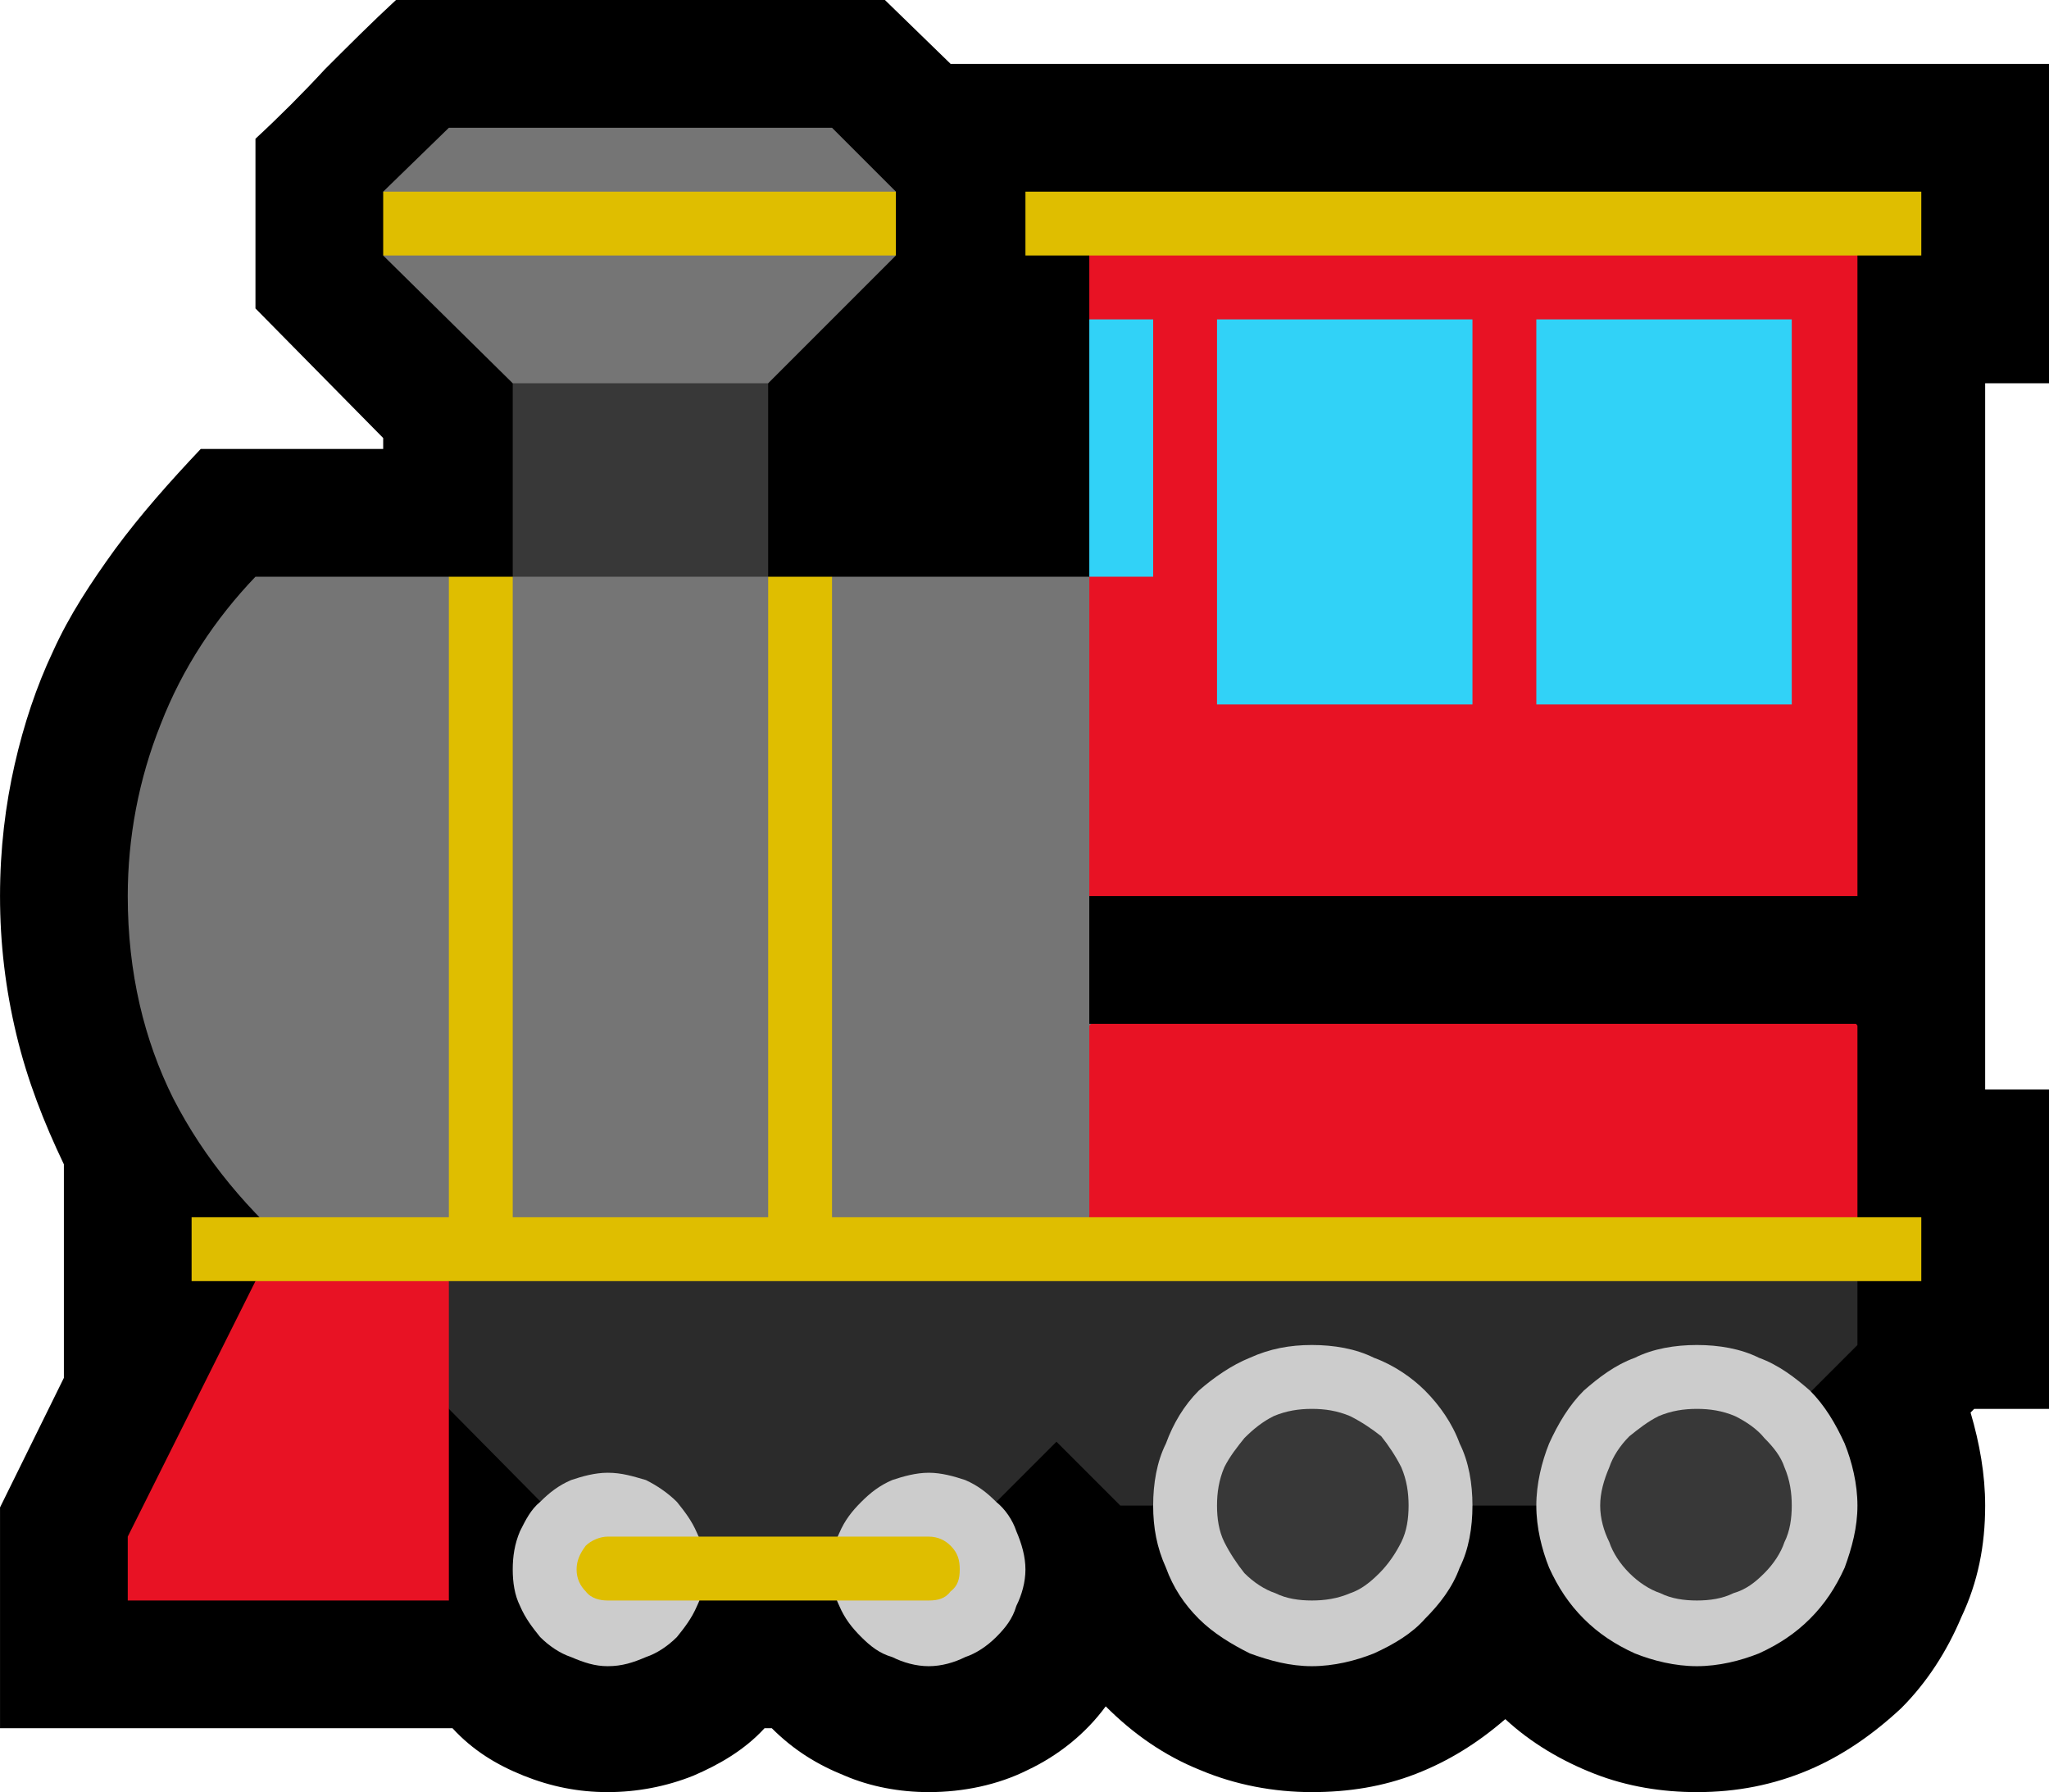 <?xml version="1.0" encoding="UTF-8" standalone="no"?>
<svg
   width="16.845"
   height="14.73"
   viewBox="0 0 16.845 14.73"
   version="1.1"
   xml:space="preserve"
   style="clip-rule:evenodd;fill-rule:evenodd;stroke-linejoin:round;stroke-miterlimit:2"
   id="svg20568"
   sodipodi:docname="emojis.svg"
   xmlns:inkscape="http://www.inkscape.org/namespaces/inkscape"
   xmlns:sodipodi="http://sodipodi.sourceforge.net/DTD/sodipodi-0.dtd"
   xmlns="http://www.w3.org/2000/svg"
   xmlns:svg="http://www.w3.org/2000/svg"><defs
     id="defs20572" /><sodipodi:namedview
     id="namedview20570"
     pagecolor="#505050"
     bordercolor="#eeeeee"
     borderopacity="1"
     inkscape:pageshadow="0"
     inkscape:pageopacity="0"
     inkscape:pagecheckerboard="0" /><g
     transform="matrix(0.24,0,0,0.24,-331.714,-661.111)"
     id="g20566"><g
       transform="matrix(62.5,0,0,62.5,1374.33,2802.88)"
       id="g12896"><path
         d="m 0.646,-0.737 h 0.602 v 0.175 H 1.213 v 0.387 H 1.248 V 0 H 1.207 L 1.205,0.002 C 1.21,0.019 1.213,0.036 1.213,0.053 1.213,0.075 1.209,0.095 1.2,0.114 1.192,0.133 1.181,0.15 1.167,0.164 1.152,0.178 1.135,0.19 1.116,0.198 1.097,0.206 1.077,0.21 1.055,0.21 1.036,0.21 1.017,0.207 0.999,0.2 0.981,0.193 0.964,0.183 0.95,0.17 0.935,0.183 0.919,0.193 0.901,0.2 0.883,0.207 0.864,0.21 0.844,0.21 0.823,0.21 0.802,0.206 0.783,0.198 0.763,0.19 0.746,0.178 0.731,0.163 0.72,0.178 0.705,0.19 0.688,0.198 0.672,0.206 0.653,0.21 0.634,0.21 0.618,0.21 0.602,0.207 0.588,0.201 0.573,0.195 0.56,0.187 0.548,0.175 H 0.544 C 0.533,0.187 0.519,0.195 0.505,0.201 0.49,0.207 0.474,0.21 0.458,0.21 0.442,0.21 0.427,0.207 0.412,0.201 0.397,0.195 0.384,0.187 0.373,0.175 H 0.125 V 0.054 L 0.16,-0.017 V -0.134 C 0.149,-0.157 0.14,-0.18 0.134,-0.205 0.128,-0.23 0.125,-0.255 0.125,-0.281 c 0,-0.026 0.003,-0.05 0.008,-0.072 0.005,-0.022 0.012,-0.043 0.021,-0.062 0.009,-0.02 0.021,-0.038 0.034,-0.056 0.014,-0.019 0.03,-0.037 0.047,-0.055 h 0.1 V -0.532 L 0.265,-0.603 V -0.696 C 0.278,-0.708 0.291,-0.721 0.303,-0.734 0.316,-0.747 0.329,-0.76 0.342,-0.772 H 0.61 Z"
         style="fill-rule:nonzero"
         id="path12878" /><path
         d="M 1.055,0.053 H 0.739 L 0.704,0.018 0.634,0.088 H 0.458 L 0.371,0 0.356,-0.037 v -0.048 h 0.787 v 0.05 z"
         style="fill:#2b2b2b;fill-rule:nonzero"
         id="path12880" /><path
         d="m 1.055,-0.035 c 0.012,0 0.024,0.002 0.034,0.007 0.011,0.004 0.02,0.011 0.028,0.018 0.008,0.008 0.014,0.018 0.019,0.029 0.004,0.01 0.007,0.022 0.007,0.034 0,0.012 -0.003,0.023 -0.007,0.034 C 1.131,0.098 1.125,0.107 1.117,0.115 1.109,0.123 1.1,0.129 1.089,0.134 1.079,0.138 1.067,0.141 1.055,0.141 1.043,0.141 1.031,0.138 1.021,0.134 1.01,0.129 1.001,0.123 0.993,0.115 0.985,0.107 0.979,0.098 0.974,0.087 0.97,0.077 0.967,0.065 0.967,0.053 0.967,0.041 0.97,0.029 0.974,0.019 0.979,0.008 0.985,-0.002 0.993,-0.01 1.001,-0.017 1.01,-0.024 1.021,-0.028 1.031,-0.033 1.043,-0.035 1.055,-0.035 Z m -0.211,0 c 0.012,0 0.024,0.002 0.034,0.007 0.011,0.004 0.021,0.011 0.028,0.018 0.008,0.008 0.015,0.018 0.019,0.029 0.005,0.01 0.007,0.022 0.007,0.034 0,0.012 -0.002,0.024 -0.007,0.034 C 0.921,0.098 0.914,0.107 0.906,0.115 0.899,0.123 0.889,0.129 0.878,0.134 0.868,0.138 0.856,0.141 0.844,0.141 0.832,0.141 0.821,0.138 0.81,0.134 0.8,0.129 0.79,0.123 0.782,0.115 0.774,0.107 0.768,0.098 0.764,0.087 0.759,0.076 0.757,0.065 0.757,0.053 0.757,0.041 0.759,0.029 0.764,0.019 0.768,0.008 0.774,-0.002 0.782,-0.01 0.79,-0.017 0.8,-0.024 0.81,-0.028 0.821,-0.033 0.832,-0.035 0.844,-0.035 Z m -0.21,0.07 c 0.007,0 0.014,0.002 0.02,0.004 0.007,0.003 0.012,0.007 0.017,0.012 0.005,0.004 0.009,0.01 0.011,0.016 0.003,0.007 0.005,0.014 0.005,0.021 0,0.007 -0.002,0.014 -0.005,0.02 C 0.68,0.115 0.676,0.12 0.671,0.125 0.666,0.13 0.66,0.134 0.654,0.136 0.648,0.139 0.641,0.141 0.634,0.141 0.627,0.141 0.62,0.139 0.614,0.136 0.607,0.134 0.602,0.13 0.597,0.125 0.592,0.12 0.588,0.115 0.585,0.108 0.582,0.102 0.581,0.095 0.581,0.088 0.581,0.081 0.582,0.074 0.585,0.068 0.588,0.061 0.592,0.056 0.597,0.051 0.602,0.046 0.607,0.042 0.614,0.039 0.62,0.037 0.627,0.035 0.634,0.035 Z m -0.176,0 c 0.008,0 0.014,0.002 0.021,0.004 0.006,0.003 0.012,0.007 0.017,0.012 0.004,0.005 0.008,0.01 0.011,0.017 0.003,0.006 0.004,0.013 0.004,0.02 0,0.007 -0.001,0.014 -0.004,0.02 C 0.504,0.115 0.5,0.12 0.496,0.125 0.491,0.13 0.485,0.134 0.479,0.136 0.472,0.139 0.466,0.141 0.458,0.141 0.451,0.141 0.445,0.139 0.438,0.136 0.432,0.134 0.426,0.13 0.421,0.125 0.417,0.12 0.413,0.115 0.41,0.108 0.407,0.102 0.406,0.095 0.406,0.088 0.406,0.081 0.407,0.074 0.41,0.067 0.413,0.061 0.416,0.055 0.421,0.051 0.426,0.046 0.431,0.042 0.438,0.039 0.444,0.037 0.451,0.035 0.458,0.035 Z"
         style="fill:#cccccc;fill-rule:nonzero"
         id="path12882" /><path
         d="m 0.406,-0.417 v -0.177 h 0.14 v 0.177 z M 0.844,0 C 0.851,0 0.858,0.001 0.865,0.004 0.871,0.007 0.877,0.011 0.882,0.015 0.886,0.02 0.89,0.026 0.893,0.032 0.896,0.039 0.897,0.046 0.897,0.053 0.897,0.06 0.896,0.067 0.893,0.073 0.89,0.079 0.886,0.085 0.881,0.09 0.876,0.095 0.871,0.099 0.865,0.101 0.858,0.104 0.851,0.105 0.844,0.105 0.837,0.105 0.83,0.104 0.824,0.101 0.818,0.099 0.812,0.095 0.807,0.09 0.803,0.085 0.799,0.079 0.796,0.073 0.793,0.067 0.792,0.06 0.792,0.053 0.792,0.046 0.793,0.039 0.796,0.032 0.799,0.026 0.803,0.021 0.807,0.016 0.812,0.011 0.817,0.007 0.823,0.004 0.83,0.001 0.837,0 0.844,0 Z m 0.211,0 c 0.007,0 0.014,0.001 0.021,0.004 0.006,0.003 0.012,0.007 0.016,0.012 0.005,0.005 0.009,0.01 0.011,0.016 0.003,0.007 0.004,0.014 0.004,0.021 0,0.007 -10e-4,0.014 -0.004,0.02 C 1.101,0.079 1.097,0.085 1.092,0.09 1.087,0.095 1.082,0.099 1.075,0.101 1.069,0.104 1.062,0.105 1.055,0.105 1.048,0.105 1.041,0.104 1.035,0.101 1.029,0.099 1.023,0.095 1.018,0.09 1.013,0.085 1.009,0.079 1.007,0.073 1.004,0.067 1.002,0.06 1.002,0.053 1.002,0.046 1.004,0.039 1.007,0.032 1.009,0.026 1.013,0.02 1.018,0.015 1.023,0.011 1.028,0.007 1.034,0.004 1.041,0.001 1.048,0 1.055,0 Z"
         style="fill:#383838;fill-rule:nonzero"
         id="path12884" /><path
         d="m 0.722,-0.456 c 0.006,0.009 0.01,0.021 0.014,0.036 0.004,0.015 0.007,0.03 0.009,0.047 0.002,0.016 0.004,0.032 0.005,0.048 0.001,0.016 0.001,0.029 0.001,0.04 0,0.028 -0.001,0.056 -0.004,0.086 -0.003,0.029 -0.01,0.056 -0.02,0.082 0,0.001 -0.001,0.003 -0.002,0.006 -0.002,0.003 -0.003,0.005 -0.003,0.006 L 0.697,-0.082 H 0.292 C 0.261,-0.108 0.237,-0.137 0.22,-0.17 0.204,-0.202 0.195,-0.239 0.195,-0.281 c 0,-0.032 0.006,-0.064 0.018,-0.094 0.012,-0.031 0.03,-0.058 0.052,-0.081 h 0.106 l 0.02,0.029 0.015,-0.029 h 0.14 l 0.02,0.029 0.015,-0.029 z m -0.143,-0.193 0.037,0.017 -0.07,0.07 h -0.14 l -0.071,-0.07 0.04,-0.017 -0.04,-0.018 0.036,-0.035 h 0.21 l 0.035,0.035 z"
         style="fill:#757575;fill-rule:nonzero"
         id="path12886" /><path
         d="m 1.143,-0.651 v 0.37 l -0.027,0.037 0.027,0.034 v 0.125 H 0.722 V -0.21 L 0.755,-0.245 0.722,-0.281 V -0.456 C 0.731,-0.467 0.738,-0.479 0.744,-0.492 0.749,-0.505 0.752,-0.519 0.752,-0.533 0.752,-0.545 0.749,-0.556 0.743,-0.568 0.737,-0.58 0.73,-0.59 0.722,-0.597 V -0.651 Z M 0.265,-0.07 0.313,-0.09 0.371,-0.07 V 0.105 H 0.195 V 0.07 Z"
         style="fill:#e81224;fill-rule:nonzero"
         id="path12888" /><rect
         x="0.722"
         y="-0.281"
         width="0.421"
         height="0.07"
         style="fill-rule:nonzero"
         id="rect12890" /><path
         d="m 0.792,-0.386 v -0.211 h 0.14 v 0.211 z m 0.175,-0.211 h 0.14 v 0.211 h -0.14 z m -0.245,0.141 v -0.141 h 0.035 v 0.141 z"
         style="fill:#31d2f7;fill-rule:nonzero"
         id="path12892" /><path
         d="m 0.581,-0.456 v 0.351 H 1.178 V -0.07 H 0.23 v -0.035 h 0.141 v -0.351 h 0.035 v 0.351 h 0.14 v -0.351 z m 0.106,-0.211 h 0.491 v 0.035 H 0.687 Z m -0.071,0 v 0.035 H 0.335 V -0.667 Z M 0.634,0.07 c 0.005,0 0.009,0.002 0.012,0.005 C 0.65,0.079 0.651,0.083 0.651,0.088 0.651,0.093 0.65,0.097 0.646,0.1 0.643,0.104 0.639,0.105 0.634,0.105 H 0.458 C 0.454,0.105 0.449,0.104 0.446,0.1 0.443,0.097 0.441,0.093 0.441,0.088 0.441,0.083 0.443,0.079 0.446,0.075 0.449,0.072 0.454,0.07 0.458,0.07 Z"
         style="fill:#dfbe00;fill-rule:nonzero"
         id="path12894" /></g></g></svg>
